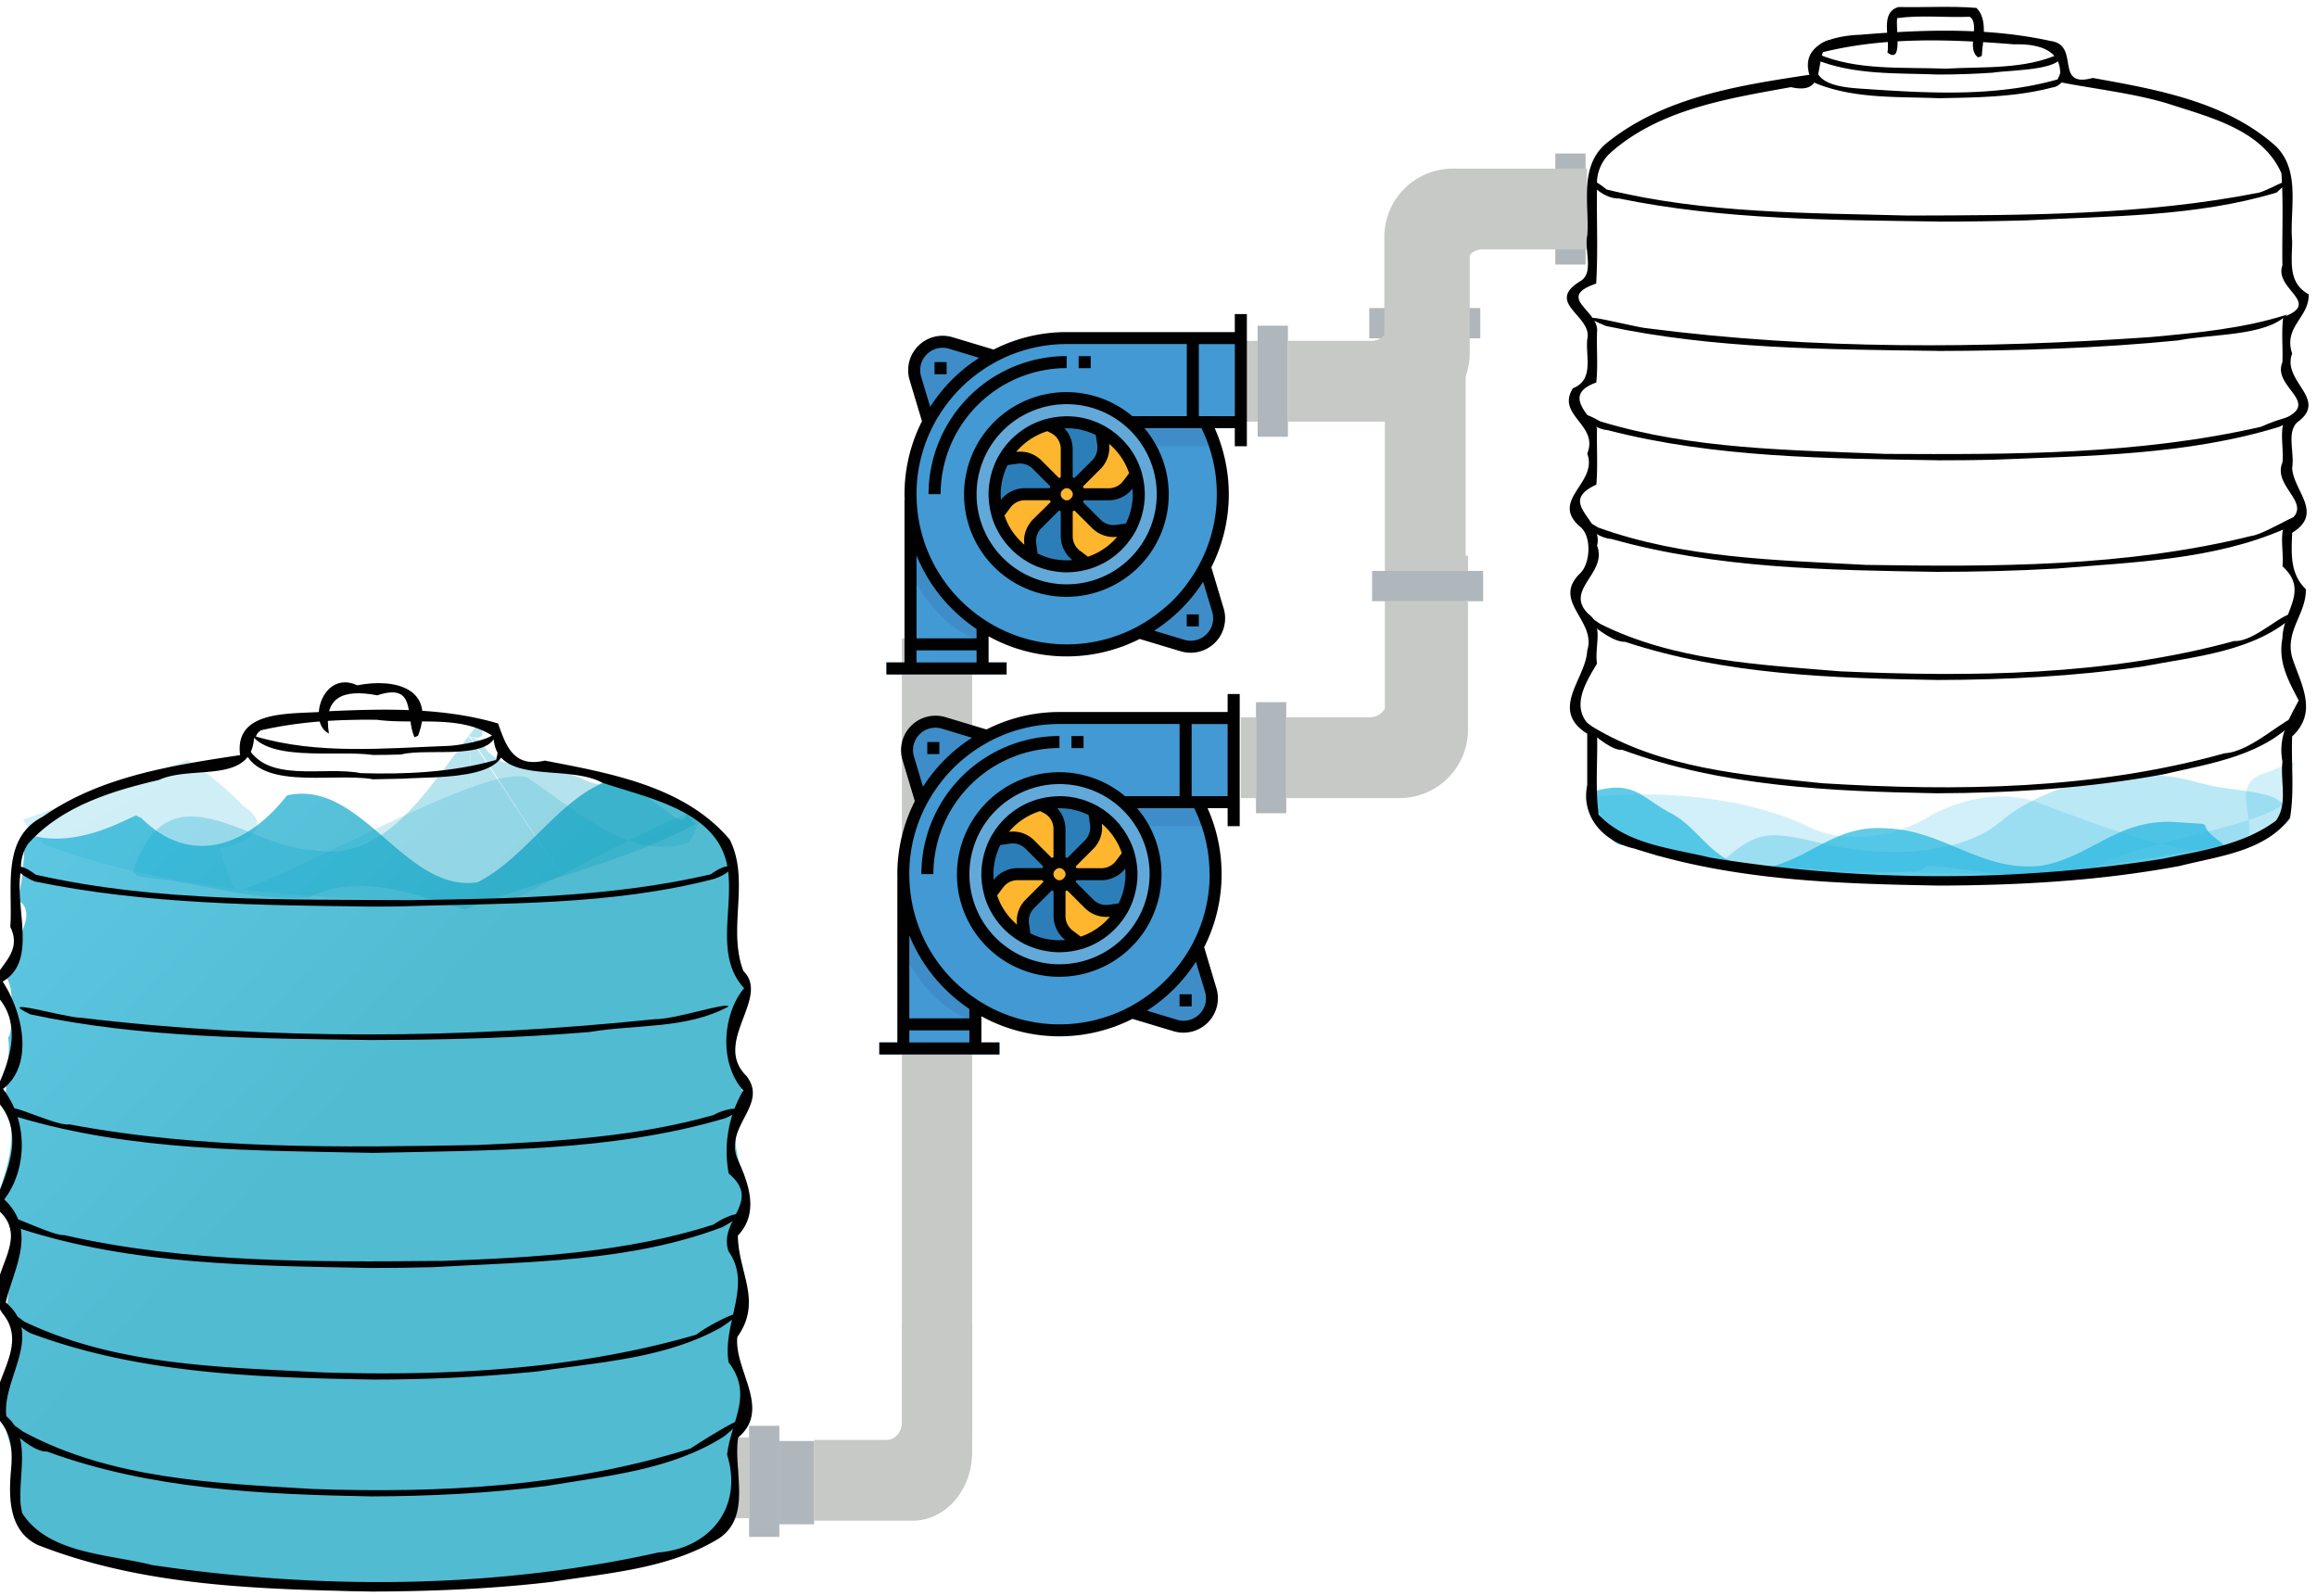 <svg xmlns="http://www.w3.org/2000/svg" xmlns:xlink="http://www.w3.org/1999/xlink" viewBox="0 0 1533.74 1056.21"><defs><style>.cls-1{fill:#afb7bc;}.cls-2{fill:#c7c9c7;}.cls-3{fill:#4399d3;}.cls-4{fill:#62a9da;}.cls-5{fill:#3f8dc8;}.cls-6{fill:#2c7eb9;}.cls-7{fill:#fdb62e;}.cls-8{fill:#010101;}.cls-12,.cls-9{opacity:0.2;}.cls-10,.cls-11,.cls-12,.cls-13,.cls-14,.cls-9{isolation:isolate;}.cls-9{fill:url(#linear-gradient);}.cls-10,.cls-13{opacity:0.7;}.cls-10{fill:url(#linear-gradient-2);}.cls-11,.cls-14{opacity:0.3;}.cls-11{fill:url(#linear-gradient-3);}.cls-12{fill:url(#linear-gradient-4);}.cls-13{fill:url(#linear-gradient-5);}.cls-14{fill:url(#linear-gradient-6);}</style><linearGradient id="linear-gradient" x1="37216.87" y1="-216694.23" x2="31225.78" y2="-211210.16" gradientTransform="matrix(0.09, 0, 0, -0.02, -2047.1, -2696.41)" gradientUnits="userSpaceOnUse"><stop offset="0" stop-color="#079fbf"/><stop offset="1" stop-color="#1eb5df"/></linearGradient><linearGradient id="linear-gradient-2" x1="36318.25" y1="-204767.34" x2="31471.12" y2="-202619" gradientTransform="matrix(0.08, 0, 0, -0.02, -2055.45, -2692.89)" xlink:href="#linear-gradient"/><linearGradient id="linear-gradient-3" x1="37814.83" y1="-201219.47" x2="33119.47" y2="-198750.58" gradientTransform="matrix(0.08, 0, 0, -0.02, -2058.07, -2691.71)" xlink:href="#linear-gradient"/><linearGradient id="linear-gradient-4" x1="2154.74" y1="-11808.27" x2="1227.61" y2="-10959.61" gradientTransform="matrix(0.62, -0.06, -0.01, -0.23, -934.97, -2008.31)" xlink:href="#linear-gradient"/><linearGradient id="linear-gradient-5" x1="1707.17" y1="-11497.48" x2="957.07" y2="-11165.03" gradientTransform="matrix(0.59, -0.05, -0.01, -0.25, -993.57, -1956.08)" xlink:href="#linear-gradient"/><linearGradient id="linear-gradient-6" x1="2245.84" y1="-10463.59" x2="1519.23" y2="-10081.53" gradientTransform="matrix(0.58, -0.05, -0.01, -0.25, -1012, -1938.62)" xlink:href="#linear-gradient"/></defs><title>12</title><g id="Layer_2" data-name="Layer 2"><rect class="cls-1" x="495.85" y="943.8" width="20.05" height="73.52"/><path class="cls-2" d="M586.92,953.13h-48v53.47h65.18c21.77,0,39.43-20.3,39.43-45.34v-85H597v65.25C597,947.94,592.5,953.13,586.92,953.13Z"/><rect class="cls-2" x="597.01" y="422.58" width="46.49" height="526.81"/><rect class="cls-2" x="485.82" y="951.46" width="10.03" height="53.47"/><rect class="cls-1" x="515.9" y="953.83" width="23" height="55.14"/></g><g id="Layer_1" data-name="Layer 1"><rect class="cls-1" x="1029.54" y="101.6" width="20.05" height="73.52"/><rect class="cls-1" x="906.37" y="203.9" width="73.52" height="20.05"/><path class="cls-2" d="M981.47,165.06h55.22V111.6h-75a45.34,45.34,0,0,0-45.34,45.34v85h53.47V176.67A11.61,11.61,0,0,1,981.47,165.06Z"/><rect class="cls-2" x="1035.68" y="111.6" width="14.87" height="53.47"/><rect class="cls-2" x="916.39" y="223.95" width="53.47" height="10.03"/><rect class="cls-2" x="916.72" y="207.9" width="53.47" height="273.79"/><rect class="cls-1" x="832.49" y="215.59" width="20.05" height="73.52"/><path class="cls-2" d="M907.77,225.62H852.54v53.46h75a45.34,45.34,0,0,0,45.34-45.34v-85H919.38V214A11.61,11.61,0,0,1,907.77,225.62Z"/><rect class="cls-2" x="822.47" y="225.62" width="10.03" height="53.47"/><rect class="cls-1" x="831.4" y="464.79" width="20.05" height="73.52"/><rect class="cls-1" x="908.25" y="377.91" width="73.52" height="20.05"/><path class="cls-2" d="M906.67,474.82H851.45v53.47h75A45.35,45.35,0,0,0,971.75,483V398H918.28v65.25A11.61,11.61,0,0,1,906.67,474.82Z"/><rect class="cls-2" x="821.37" y="474.82" width="10.03" height="53.47"/><rect class="cls-2" x="918.28" y="367.88" width="53.47" height="10.03"/></g><g id="Layer_3" data-name="Layer 3"><path class="cls-3" d="M821.37,223.8H706.08a103.37,103.37,0,1,0,91.69,55.66h23.6Z"/><circle class="cls-4" cx="706.08" cy="327.16" r="63.61"/><path class="cls-5" d="M658.06,235.63,629.39,227A18.82,18.82,0,0,0,606,250.47l8.6,28.68A103.77,103.77,0,0,1,658.06,235.63Z"/><path class="cls-5" d="M754.1,418.69l28.67,8.61a18.83,18.83,0,0,0,23.44-23.44l-8.6-28.68A103.75,103.75,0,0,1,754.1,418.69Z"/><circle class="cls-6" cx="706.08" cy="327.16" r="47.71"/><path class="cls-3" d="M650.42,438.48V414.23a103.29,103.29,0,0,1-47.61-83.09h-.1V438.48h-15.9v7.95h79.51v-7.95Z"/><path class="cls-5" d="M650.42,424.66V414.23a103.29,103.29,0,0,1-47.61-83.09h-.1v47.92c8.13,16.4,23.11,38,47.71,45.6Z"/><path class="cls-6" d="M785.59,223.8h7.95v55.66h-7.95Z"/><path class="cls-6" d="M602.71,422.58h47.71v7.95H602.71Z"/><path class="cls-6" d="M618.62,239.7h8v8h-8Z"/><path class="cls-6" d="M785.59,406.68h7.95v7.95h-7.95Z"/><path class="cls-4" d="M622.59,327.16h-8a91.54,91.54,0,0,1,91.44-91.43v8A83.58,83.58,0,0,0,622.59,327.16Z"/><path class="cls-4" d="M714,235.73h8v8h-8Z"/><path class="cls-6" d="M678.25,327.16h19.88a7.91,7.91,0,0,1,2.33-5.62L686.4,307.48A15.92,15.92,0,0,0,672.91,303l-8.66,1.23a47.51,47.51,0,0,0-4,36.28l5.23-7a15.9,15.9,0,0,1,12.72-6.36Z"/><path class="cls-6" d="M706.08,297.24v22a8,8,0,0,1,5.62,2.33l14.06-14.06A15.87,15.87,0,0,0,730.25,294L729,285.34a47.25,47.25,0,0,0-35.43-4.17l3.7,1.84a15.9,15.9,0,0,1,8.79,14.23Z"/><path class="cls-6" d="M706.08,355V335.11a7.9,7.9,0,0,1-5.62-2.32l-14.06,14a15.93,15.93,0,0,0-4.5,13.5l1.24,8.65a47.49,47.49,0,0,0,36.27,4l-7-5.24A15.9,15.9,0,0,1,706.08,355Z"/><path class="cls-6" d="M751.86,313.83l-5.23,7a15.88,15.88,0,0,1-12.72,6.36H714a8,8,0,0,1-2.33,5.63l14.06,14a15.89,15.89,0,0,0,13.49,4.5l8.66-1.24a47.53,47.53,0,0,0,4-36.27Z"/><path class="cls-7" d="M686.4,307.48l14.06,14.06a8,8,0,0,1,5.62-2.33v-22A15.9,15.9,0,0,0,697.29,283l-3.7-1.84a47.78,47.78,0,0,0-29.34,23.05l8.66-1.23a15.92,15.92,0,0,1,13.49,4.49Z"/><path class="cls-7" d="M725.76,307.48,711.7,321.54a8,8,0,0,1,2.33,5.62h19.88a15.88,15.88,0,0,0,12.72-6.36l5.23-7A47.79,47.79,0,0,0,729,285.34l1.23,8.65A15.88,15.88,0,0,1,725.76,307.48Z"/><path class="cls-7" d="M686.4,346.84l14.06-14a7.93,7.93,0,0,1-2.33-5.63H678.25a15.9,15.9,0,0,0-12.72,6.36l-5.23,7A47.78,47.78,0,0,0,683.14,369l-1.24-8.65a15.93,15.93,0,0,1,4.5-13.5Z"/><path class="cls-7" d="M725.76,346.84l-14.06-14a7.9,7.9,0,0,1-5.62,2.32V355a15.9,15.9,0,0,0,6.36,12.72l7,5.24a47.82,47.82,0,0,0,28.5-22.85l-8.66,1.24A15.89,15.89,0,0,1,725.76,346.84Z"/><circle class="cls-7" cx="706.08" cy="327.16" r="7.95"/><path class="cls-5" d="M748.06,279.46a63.83,63.83,0,0,1,13.05,15.9h43.3a102.45,102.45,0,0,0-6.64-15.9Z"/><path class="cls-8" d="M817.39,219.82H706.08a106.66,106.66,0,0,0-48.36,11.56l-27.18-8.16a22.81,22.81,0,0,0-28.41,28.41l8.17,27.19a106.58,106.58,0,0,0-11.56,48.34c0,1.2,0,2.36.09,3.53a3.58,3.58,0,0,0-.09.45V438.48H586.81v7.95h79.51v-7.95H654.4V421.21a107,107,0,0,0,100,1.74l27.18,8.16A22.81,22.81,0,0,0,810,402.7l-8.16-27.19a106.62,106.62,0,0,0,11.56-48.35,107.72,107.72,0,0,0-9.32-43.73h13.29v11.93h8V207.9h-8ZM609.75,249.33a14.84,14.84,0,0,1,18.49-18.49l19.9,6c-.61.4-1.19.8-1.78,1.2l-.56.37a106.84,106.84,0,0,0-28.49,28.5l-.38.56c-.4.59-.82,1.19-1.19,1.78Zm36.7,189.15H606.69v-8h39.76Zm0-15.9H606.69V367.65q1.48,3.62,3.21,7.11l.17.33c1.06,2.12,2.2,4.2,3.41,6.26l.39.7c1.2,2,2.47,4,3.8,5.91.33.48.68.94,1,1.42,1.06,1.5,2.17,3,3.32,4.4.39.48.75,1,1.14,1.45,1.33,1.62,2.72,3.18,4.14,4.73.6.66,1.22,1.29,1.84,1.93q1.67,1.71,3.39,3.34,1.11,1,2.25,2.07c1.33,1.18,2.68,2.33,4.07,3.45l2.09,1.64c1.7,1.3,3.41,2.56,5.17,3.76.12.08.22.17.34.24ZM802.4,405a14.84,14.84,0,0,1-18.48,18.49l-19.91-6c.61-.39,1.2-.79,1.79-1.19l.55-.38a106.84,106.84,0,0,0,28.5-28.49l.38-.56c.39-.6.82-1.19,1.19-1.78Zm3.07-77.84a98.78,98.78,0,0,1-11.72,46.76c-.94,1.77-1.94,3.5-3,5.2-.45.73-.93,1.44-1.39,2.16-.67,1-1.37,2.05-2.08,3.05-1,1.4-2,2.76-3,4.11-.57.72-1.14,1.45-1.73,2.16-.83,1-1.69,2-2.56,3l-1.2,1.28c-1.6,1.73-3.27,3.39-5,5L772.48,401c-1,.88-2,1.73-3,2.57-.71.59-1.44,1.15-2.17,1.72q-2,1.59-4.1,3.06c-1,.71-2,1.4-3,2.07-.72.47-1.44.94-2.17,1.39-1.7,1-3.42,2-5.19,3a99.09,99.09,0,0,1-101.31-4.65c-.85-.55-1.68-1.13-2.51-1.71s-1.4-1-2.09-1.48-1.62-1.26-2.42-1.89c-1.24-1-2.44-2-3.63-3-.62-.55-1.26-1.1-1.88-1.66s-1.44-1.36-2.14-2-1.17-1.14-1.74-1.73-1.34-1.38-2-2.08-1.19-1.34-1.8-2-1.15-1.29-1.7-2c-1.09-1.31-2.16-2.65-3.18-4l-.65-.91c-.87-1.19-1.74-2.43-2.56-3.68-.27-.39-.53-.82-.8-1.23-.79-1.21-1.54-2.44-2.26-3.69l-.6-1c-.85-1.51-1.67-3-2.44-4.57l-.11-.24A99,99,0,0,1,606.79,331c0-1.28-.1-2.55-.1-3.83a98.72,98.72,0,0,1,11.72-46.76c.94-1.77,1.94-3.49,3-5.19.45-.73.92-1.45,1.39-2.17.67-1,1.37-2,2.07-3.05q1.47-2.08,3.06-4.1c.57-.73,1.13-1.45,1.72-2.16.84-1,1.69-2,2.57-3l1.19-1.28q2.42-2.6,5-5l1.28-1.19c1-.88,2-1.74,3-2.57.71-.59,1.44-1.16,2.17-1.72,1.34-1.06,2.7-2.08,4.1-3.06,1-.71,2-1.4,3.05-2.08.72-.46,1.43-.93,2.17-1.38,1.69-1,3.42-2,5.19-3a98.81,98.81,0,0,1,46.76-11.72h79.51v47.71H749.81v.25a67.75,67.75,0,1,0,7.7,7.7h37.77a98.17,98.17,0,0,1,10.19,43.73Zm-39.76,0a59.63,59.63,0,1,1-59.63-59.63A59.64,59.64,0,0,1,765.71,327.16Zm51.68-51.68H793.54V227.77h23.85Z"/><path class="cls-8" d="M746.32,294.8c-.9-1.11-1.86-2.17-2.84-3.21-.19-.2-.37-.42-.57-.62-.83-.85-1.72-1.64-2.61-2.43-.4-.35-.76-.72-1.16-1.06-.7-.58-1.44-1.11-2.17-1.65s-1.25-1-1.91-1.43-1.19-.73-1.77-1.09c-.8-.49-1.55-1-2.35-1.45l-.18-.09c-.32-.18-.66-.32-1-.48-1.13-.59-2.28-1.17-3.46-1.67-.49-.21-1-.4-1.53-.58-1-.4-2.06-.8-3.11-1.14-.6-.19-1.22-.33-1.84-.5-1-.27-2-.56-3-.77-.68-.15-1.38-.24-2.07-.36-.95-.16-1.91-.33-2.87-.43-.79-.1-1.62-.13-2.43-.18s-1.69-.12-2.55-.13c-.28,0-.56,0-.84,0-.75,0-1.49.07-2.24.11s-1.19,0-1.79.09c-1.32.1-2.62.27-3.91.47l-.87.13c-1.5.27-3,.59-4.43,1l-.28.06-.14,0c-1.55.43-3.08.93-4.57,1.5l-.39.13q-2.24.87-4.38,1.94l-.36.18q-2.1,1.06-4.06,2.31l-.45.27c-1.24.8-2.44,1.66-3.61,2.56-.21.16-.44.31-.65.48-1,.83-2,1.71-3,2.62-.31.28-.63.55-.93.84-.82.79-1.59,1.64-2.36,2.5-.39.44-.79.86-1.19,1.32-.61.73-1.19,1.5-1.75,2.27-.46.61-.94,1.19-1.37,1.84s-.9,1.44-1.35,2.17-.86,1.31-1.23,2c0,0,0,.11-.08.15a51.53,51.53,0,0,0-2.47,5.27c-.21.5-.37,1-.56,1.5-.51,1.39-1,2.78-1.37,4.24-.15.57-.3,1.13-.44,1.7-.34,1.45-.61,2.92-.84,4.4-.08.53-.18,1.05-.24,1.59a52.72,52.72,0,0,0-.37,6c0,1.52.09,3,.23,4.55,0,.56.11,1.11.18,1.67.11.91.25,1.82.39,2.72.19,1.09.42,2.16.68,3.22.19.76.36,1.52.58,2.28l0,.12c.42,1.43.92,2.84,1.46,4.22.07.19.13.39.21.57.59,1.45,1.25,2.86,2,4.24l.15.31c.76,1.44,1.57,2.83,2.45,4.18a1.4,1.4,0,0,1,.1.16c.87,1.33,1.81,2.61,2.79,3.85a2.48,2.48,0,0,0,.19.26c.91,1.13,1.88,2.21,2.88,3.25.17.19.34.4.52.58.85.87,1.76,1.68,2.67,2.49.37.33.72.68,1.1,1,.72.6,1.49,1.15,2.25,1.71s1.19.94,1.83,1.37,1.23.76,1.84,1.14,1.5,1,2.29,1.41l.16.08a50.4,50.4,0,0,0,5.26,2.47c.5.2,1,.37,1.5.55,1.39.52,2.79,1,4.24,1.37.57.16,1.13.31,1.71.45,1.44.34,2.91.61,4.4.83.53.08,1,.18,1.59.24a52.78,52.78,0,0,0,6,.4c1.51,0,3-.1,4.54-.23l1.68-.18c.91-.12,1.81-.26,2.72-.4,1.09-.19,2.16-.42,3.22-.68.76-.18,1.51-.35,2.27-.57l.12,0c1.43-.42,2.83-.92,4.21-1.46l.58-.22c1.44-.58,2.83-1.23,4.2-1.94L730,373c1.41-.74,2.78-1.55,4.11-2.41l.23-.14c1.3-.85,2.55-1.77,3.77-2.73l.34-.26c1.1-.88,2.13-1.82,3.15-2.79.22-.21.46-.39.68-.62.83-.8,1.59-1.67,2.37-2.54.37-.39.76-.79,1.12-1.23.55-.67,1-1.38,1.59-2.07s1-1.32,1.51-2c.34-.51.64-1.05,1-1.59.53-.85,1.09-1.67,1.59-2.55,0,0,.05-.11.08-.16A53.58,53.58,0,0,0,754,346.6c.2-.5.36-1,.55-1.5a41.89,41.89,0,0,0,1.37-4.24c.16-.57.3-1.13.44-1.7q.51-2.18.84-4.41c.08-.53.18-1,.24-1.57a50.52,50.52,0,0,0,.36-6c0-1.51-.09-3-.23-4.54,0-.56-.11-1.12-.18-1.67-.11-.91-.26-1.82-.4-2.72-.19-1.09-.42-2.17-.68-3.23-.18-.76-.35-1.52-.57-2.27l0-.12c-.42-1.43-.92-2.83-1.46-4.21-.08-.19-.14-.4-.22-.59-.58-1.43-1.24-2.83-1.94-4.21l-.17-.34c-.74-1.42-1.56-2.78-2.43-4.14l-.12-.2q-1.29-2-2.76-3.81a2.16,2.16,0,0,1-.24-.31Zm-41.13-11.32c1.14,0,2.27,0,3.4.08.57,0,1.14,0,1.71.09a41.83,41.83,0,0,1,4.73.71c.42.09.83.22,1.25.32,1.19.29,2.38.61,3.54,1,.54.18,1.06.4,1.59.58,1,.39,2.05.81,3.05,1.28l.93.44.94,6.58A12,12,0,0,1,723,304.67L711.23,316.4c-.14-.07-.28-.12-.42-.18l-.19-.08-.56-.23V297.23a20.07,20.07,0,0,0-.33-3.46c-.06-.32-.13-.63-.2-.94a18.69,18.69,0,0,0-.76-2.55c-.09-.26-.17-.52-.27-.77a19.7,19.7,0,0,0-1.54-2.95c-.13-.2-.28-.38-.4-.57a19.07,19.07,0,0,0-1.68-2.12c-.11-.12-.18-.25-.29-.37l.6,0ZM703,324.82a3.77,3.77,0,0,1,.86-.83,3.45,3.45,0,0,1,3.8-.48,4.3,4.3,0,0,1,.72.48,4.46,4.46,0,0,1,.92.92,4.3,4.3,0,0,1,.48.72,3.45,3.45,0,0,1-.48,3.8,4,4,0,0,1-.92.92,4.35,4.35,0,0,1-.72.49,3.4,3.4,0,0,1-3.8-.49,3.77,3.77,0,0,1-.86-.83,4.3,4.3,0,0,1-.55-.79,4,4,0,0,1,0-3.08,4.67,4.67,0,0,1,.55-.84Zm-30-26.11a44.48,44.48,0,0,1,3.72-3.8,8,8,0,0,1,.62-.56,44.16,44.16,0,0,1,10-6.6l.18-.08a42.43,42.43,0,0,1,5.76-2.25l2.3,1.16a11.83,11.83,0,0,1,6.59,10.66v18.68l-.55.23-.19.08c-.14.06-.29.11-.43.18l-11.72-11.73a20,20,0,0,0-2.78-2.26l-.47-.33a21.19,21.19,0,0,0-3-1.59l-.54-.21a19.45,19.45,0,0,0-3.36-1l-.18,0a20.07,20.07,0,0,0-3.46-.33c-.09,0-.19,0-.29,0h-.19c-.51,0-1,.05-1.54.1a3.59,3.59,0,0,0-.73,0l.29-.31Zm-9.71,31.41c-.23.27-.48.52-.69.8-.11-1.26-.19-2.5-.19-3.76a42.37,42.37,0,0,1,.27-4.77c0-.39.13-.79.18-1.17.17-1.19.35-2.38.62-3.53.1-.48.24-.94.36-1.41.27-1,.57-2.08.91-3.11.18-.53.38-1.06.58-1.59.35-.92.74-1.83,1.15-2.72.15-.33.32-.66.48-1l6.57-.93a11.94,11.94,0,0,1,10.12,3.37L695.31,322c-.06.14-.11.28-.17.4l-.09.21c-.07.18-.16.36-.22.54H678.25a22,22,0,0,0-2.3.14c-.26,0-.52.1-.79.14-.49.08-1,.15-1.47.26-.29.07-.58.18-.88.26s-.87.24-1.29.4a9.1,9.1,0,0,0-.9.4c-.4.17-.8.32-1.2.51s-.59.34-.89.5-.73.4-1.08.62a8.94,8.94,0,0,0-.85.62c-.29.22-.67.46-1,.73s-.52.47-.79.71a11.52,11.52,0,0,0-.9.84c-.28.29-.45.51-.69.78Zm18.83,15.66c-.15.19-.27.4-.4.58-.31.43-.63.85-.9,1.3-.15.23-.26.49-.4.73-.23.4-.48.83-.68,1.27-.13.28-.23.56-.35.84s-.35.84-.5,1.27-.17.6-.25.9-.26.85-.35,1.29-.1.64-.16,1-.15.85-.19,1.29,0,.67,0,1-.05.84,0,1.26.05.7.07,1,0,.72.08,1.08l-.31-.29a43.47,43.47,0,0,1-3.58-3.47c-.22-.23-.43-.47-.64-.7a43.72,43.72,0,0,1-6.28-9.21c-.09-.17-.17-.34-.25-.51a42.89,42.89,0,0,1-2-4.85l-.12-.32,4-5.35a12,12,0,0,1,9.54-4.77h16.58c.06.19.15.37.22.55l.09.2c.06.14.11.28.17.4L683.59,344a20.8,20.8,0,0,0-1.53,1.73v0Zm27,25a43,43,0,0,1-4.4.08c-.56,0-1.12,0-1.67-.08-1.42-.1-2.84-.27-4.24-.51-.35-.06-.71-.09-1.06-.16a44.09,44.09,0,0,1-5.17-1.34c-.35-.12-.69-.26-1-.4-1.32-.47-2.63-1-3.92-1.61-.28-.12-.55-.26-.82-.4l-.93-6.59a12,12,0,0,1,3.37-10.11l11.72-11.73c.14.07.29.12.43.18l.19.08.55.23V355a19.59,19.59,0,0,0,.14,2.3c0,.27.1.53.14.8.08.48.14,1,.26,1.45.07.31.18.61.27.91s.23.86.39,1.28.26.6.4.9.32.8.51,1.2.34.59.51.89.39.73.62,1.08a8.67,8.67,0,0,0,.62.86c.22.29.46.66.72,1s.48.53.72.79.54.61.83.89.54.47.79.71.53.48.8.69c-.24,0-.49,0-.72,0Zm30.08-15.09a42.37,42.37,0,0,1-3.42,3.54c-.24.23-.49.44-.73.66a44.05,44.05,0,0,1-9.19,6.24l-.53.26a43.6,43.6,0,0,1-4.83,2l-.32.12-5.33-4a12,12,0,0,1-4.77-9.54V338.41a5.48,5.48,0,0,0,.56-.23l.19-.08c.14-.06.28-.1.42-.17L723,349.65a20.32,20.32,0,0,0,2.78,2.28l.44.3a19.24,19.24,0,0,0,3,1.59l.55.23a21,21,0,0,0,3.31,1l.35.05a19.48,19.48,0,0,0,3.49.35h.23a18.89,18.89,0,0,0,2.38-.15c-.1.13-.21.24-.31.36Zm9.75-31.4c.23-.27.48-.52.69-.8.11,1.23.19,2.47.19,3.73a42.11,42.11,0,0,1-.27,4.77c0,.4-.13.8-.19,1.19-.16,1.2-.35,2.35-.6,3.51-.11.49-.25,1-.37,1.44-.27,1-.56,2.06-.91,3.08-.18.54-.4,1.07-.59,1.59q-.52,1.36-1.14,2.7c-.15.34-.32.66-.48,1l-6.57.94a12,12,0,0,1-10.12-3.37l-11.72-11.73.17-.42.08-.19c.08-.19.16-.36.23-.55h16.59a22.18,22.18,0,0,0,2.3-.14c.27,0,.52-.1.79-.14.49-.08,1-.15,1.46-.26.31-.07.6-.18.9-.27a11.83,11.83,0,0,0,1.28-.4c.31-.11.6-.25.91-.39s.79-.33,1.19-.52.59-.33.89-.5.74-.39,1.09-.62a8.67,8.67,0,0,0,.86-.62c.28-.22.66-.46,1-.72s.53-.48.8-.72.61-.54.89-.83.45-.53.69-.8Zm-1.48-11.13-4,5.27a12,12,0,0,1-9.54,4.77H717.33c-.07-.19-.16-.37-.23-.56l-.08-.19c-.06-.14-.11-.28-.18-.42l11.73-11.72a22.64,22.64,0,0,0,1.53-1.72c.17-.23.32-.48.49-.71a12,12,0,0,0,.79-1.17c.17-.27.31-.57.47-.85s.43-.75.61-1.15.26-.62.38-.93a12.44,12.44,0,0,0,.47-1.2c.11-.31.18-.64.27-1s.24-.8.34-1.23.1-.66.15-1,.16-.83.2-1.25,0-.68,0-1,.05-.84.05-1.27-.05-.69-.07-1,0-.73-.08-1.09c.12.1.23.21.34.32a43.91,43.91,0,0,1,3.54,3.42l.66.73a44.14,44.14,0,0,1,6.29,9.21c.09.17.17.35.25.53a42.52,42.52,0,0,1,2,4.83,1.39,1.39,0,0,1,.12.32Z"/><path class="cls-8" d="M618.62,239.7h8v8h-8Z"/><path class="cls-8" d="M785.59,406.68h7.95v7.95h-7.95Z"/><path class="cls-8" d="M706.08,243.68v-8a91.54,91.54,0,0,0-91.44,91.43h8A83.58,83.58,0,0,1,706.08,243.68Z"/><path class="cls-8" d="M714,235.73h8v8h-8Z"/><path class="cls-3" d="M816.6,475.28H701.31A103.4,103.4,0,1,0,793,530.94h23.6Z"/><circle class="cls-4" cx="701.31" cy="578.64" r="63.61"/><path class="cls-5" d="M653.3,487.11l-28.68-8.6A18.83,18.83,0,0,0,601.18,502l8.6,28.68A103.68,103.68,0,0,1,653.3,487.11Z"/><path class="cls-5" d="M749.33,670.17,778,678.78a18.83,18.83,0,0,0,23.44-23.44l-8.61-28.68A103.75,103.75,0,0,1,749.33,670.17Z"/><circle class="cls-6" cx="701.31" cy="578.64" r="47.71"/><path class="cls-3" d="M645.65,690V665.71a103.28,103.28,0,0,1-47.6-83.09H598V690h-15.9v7.95h79.51V690Z"/><path class="cls-5" d="M645.65,676.14V665.71a103.28,103.28,0,0,1-47.6-83.09H598v47.92c8.12,16.4,23.1,38,47.7,45.6Z"/><path class="cls-6" d="M780.82,475.28h8v55.66h-8Z"/><path class="cls-6" d="M598,674.06h47.7v8H598Z"/><path class="cls-6" d="M613.85,491.18h7.95v7.95h-7.95Z"/><path class="cls-6" d="M780.82,658.15h8v8h-8Z"/><path class="cls-4" d="M617.83,578.64h-8a91.56,91.56,0,0,1,91.44-91.44v8A83.56,83.56,0,0,0,617.83,578.64Z"/><path class="cls-4" d="M709.26,487.2h8v8h-8Z"/><path class="cls-6" d="M673.48,578.64h19.88a8,8,0,0,1,2.33-5.62L681.63,559a15.88,15.88,0,0,0-13.49-4.49l-8.65,1.23a47.51,47.51,0,0,0-4,36.28l5.23-7a15.91,15.91,0,0,1,12.72-6.36Z"/><path class="cls-6" d="M701.31,548.71v22a8,8,0,0,1,5.62,2.33L721,559a15.89,15.89,0,0,0,4.5-13.49l-1.24-8.65a47.22,47.22,0,0,0-35.42-4.18l3.69,1.85a15.89,15.89,0,0,1,8.79,14.22Z"/><path class="cls-6" d="M701.31,606.47V586.59a7.86,7.86,0,0,1-5.62-2.33l-14.06,14.06a15.89,15.89,0,0,0-4.49,13.49l1.23,8.66a47.51,47.51,0,0,0,36.28,3.95l-7-5.23a15.9,15.9,0,0,1-6.36-12.72Z"/><path class="cls-6" d="M747.1,565.31l-5.24,7a15.87,15.87,0,0,1-12.72,6.36H709.26a7.86,7.86,0,0,1-2.33,5.62L721,598.32a15.9,15.9,0,0,0,13.5,4.5l8.65-1.24a47.49,47.49,0,0,0,4-36.27Z"/><path class="cls-7" d="M681.63,559,695.69,573a8,8,0,0,1,5.62-2.33v-22a15.89,15.89,0,0,0-8.79-14.22l-3.69-1.85a47.78,47.78,0,0,0-29.34,23.06l8.65-1.23A15.88,15.88,0,0,1,681.63,559Z"/><path class="cls-7" d="M721,559,706.93,573a7.86,7.86,0,0,1,2.33,5.62h19.88a15.87,15.87,0,0,0,12.72-6.36l5.24-7a47.77,47.77,0,0,0-22.85-28.49l1.24,8.65A15.89,15.89,0,0,1,721,559Z"/><path class="cls-7" d="M681.63,598.32l14.06-14.06a8,8,0,0,1-2.33-5.62H673.48A15.91,15.91,0,0,0,660.76,585l-5.23,7a47.82,47.82,0,0,0,22.84,28.49l-1.23-8.66a15.89,15.89,0,0,1,4.49-13.49Z"/><path class="cls-7" d="M721,598.32l-14.06-14.06a7.86,7.86,0,0,1-5.62,2.33v19.88a15.9,15.9,0,0,0,6.36,12.72l7,5.23a47.78,47.78,0,0,0,28.49-22.84l-8.65,1.24A15.9,15.9,0,0,1,721,598.32Z"/><circle class="cls-7" cx="701.31" cy="578.64" r="7.95"/><path class="cls-5" d="M743.29,530.94a63.65,63.65,0,0,1,13.05,15.9h43.3a101.49,101.49,0,0,0-6.64-15.9Z"/><path class="cls-8" d="M812.63,471.3H701.31A106.62,106.62,0,0,0,653,482.86l-27.18-8.16a22.81,22.81,0,0,0-28.41,28.41l8.16,27.19A106.58,106.58,0,0,0,594,578.64c0,1.19,0,2.36.09,3.53a3.58,3.58,0,0,0-.09.45V690H582.05v7.95h79.51V690H649.63V672.68a107,107,0,0,0,100,1.75l27.18,8.16a22.81,22.81,0,0,0,28.41-28.41L797.1,627a107.16,107.16,0,0,0,2.24-92.08h13.29v11.93h8V459.38h-8ZM605,500.81a14.84,14.84,0,0,1,18.49-18.49l19.9,6-1.78,1.19-.56.38a107,107,0,0,0-28.5,28.5l-.38.56c-.39.59-.81,1.19-1.19,1.78ZM641.68,690H601.92v-8h39.76Zm0-15.9H601.92V619.13q1.49,3.61,3.22,7.1l.17.33q1.59,3.18,3.4,6.27c.14.23.27.47.4.7q1.8,3,3.79,5.91c.33.47.68.94,1,1.42q1.59,2.24,3.31,4.4c.4.48.75,1,1.14,1.45,1.33,1.62,2.72,3.18,4.15,4.73.6.65,1.22,1.29,1.84,1.93q1.65,1.71,3.39,3.34c.74.7,1.48,1.39,2.24,2.07q2,1.77,4.07,3.44,1,.84,2.1,1.65c1.69,1.3,3.41,2.56,5.17,3.76l.33.24Zm156-17.58A14.85,14.85,0,0,1,779.15,675l-19.9-6c.61-.39,1.19-.79,1.78-1.19l.56-.38a106.66,106.66,0,0,0,28.49-28.49l.38-.56c.4-.6.82-1.19,1.19-1.78Zm3.06-77.84A98.69,98.69,0,0,1,789,625.4c-.94,1.77-1.94,3.5-3,5.2-.45.73-.92,1.44-1.39,2.16-.67,1-1.36,2-2.07,3q-1.47,2.09-3.06,4.1c-.57.73-1.13,1.46-1.72,2.17-.84,1-1.69,2-2.57,3L774,646.33c-1.61,1.73-3.27,3.39-5,5l-1.28,1.19c-1,.87-2,1.73-3,2.57-.71.59-1.44,1.15-2.17,1.72q-2,1.59-4.1,3.06c-1,.7-2,1.4-3.05,2.07-.72.47-1.43.94-2.16,1.39-1.7,1-3.43,2-5.2,3a99.09,99.09,0,0,1-101.31-4.65c-.85-.56-1.68-1.13-2.5-1.71s-1.41-1-2.09-1.49-1.63-1.25-2.43-1.88c-1.23-1-2.44-2-3.62-3-.63-.55-1.27-1.1-1.89-1.66s-1.43-1.36-2.14-2-1.17-1.14-1.74-1.72-1.33-1.38-2-2.08-1.2-1.34-1.81-2-1.14-1.3-1.69-2c-1.1-1.32-2.16-2.65-3.18-4-.23-.3-.43-.61-.65-.91-.88-1.19-1.74-2.43-2.57-3.68-.27-.39-.52-.82-.8-1.23-.79-1.22-1.53-2.44-2.26-3.69l-.59-1c-.85-1.5-1.67-3-2.44-4.56l-.12-.25A99.13,99.13,0,0,1,602,582.47c0-1.28-.1-2.55-.1-3.83a98.84,98.84,0,0,1,11.72-46.76c1-1.77,1.94-3.49,3-5.19.44-.73.92-1.45,1.38-2.17.67-1,1.37-2,2.08-3q1.47-2.09,3.06-4.1c.56-.73,1.13-1.45,1.72-2.17.83-1,1.69-2,2.56-3l1.2-1.29c1.6-1.72,3.27-3.39,5-5l1.29-1.2c1-.87,2-1.73,3-2.56.72-.59,1.44-1.16,2.17-1.73,1.34-1.06,2.71-2.07,4.1-3.05,1-.71,2-1.41,3.05-2.08.72-.46,1.44-.94,2.17-1.39,1.7-1,3.42-2,5.19-3a98.84,98.84,0,0,1,46.76-11.72h79.51V527H745v.25a67.71,67.71,0,1,0,7.71,7.7h37.77a98.26,98.26,0,0,1,10.18,43.73Zm-39.75,0A59.64,59.64,0,1,1,701.31,519,59.64,59.64,0,0,1,761,578.64ZM812.63,527H788.78V479.25h23.85Z"/><path class="cls-8" d="M741.55,546.28c-.9-1.11-1.85-2.17-2.84-3.21-.19-.2-.36-.42-.56-.62-.84-.85-1.72-1.64-2.62-2.43-.4-.35-.75-.72-1.16-1.06-.7-.58-1.44-1.11-2.17-1.66s-1.25-1-1.9-1.42-1.19-.73-1.78-1.1c-.79-.49-1.54-1-2.35-1.44a1.51,1.51,0,0,0-.18-.09c-.32-.18-.66-.32-1-.49-1.14-.58-2.28-1.16-3.46-1.66-.5-.22-1-.4-1.53-.58-1-.4-2.06-.8-3.12-1.14-.6-.19-1.22-.33-1.83-.5-1-.27-2-.56-3-.77-.69-.15-1.38-.24-2.08-.36-1-.16-1.9-.33-2.86-.44-.8-.09-1.62-.12-2.43-.18s-1.7-.11-2.56-.12c-.28,0-.55,0-.83,0-.76,0-1.5.08-2.25.12-.59,0-1.19,0-1.79.09-1.32.1-2.61.27-3.9.47l-.88.13c-1.5.27-3,.59-4.43,1a2.8,2.8,0,0,0-.28.06l-.14,0q-2.32.64-4.56,1.5l-.4.13q-2.24.87-4.37,1.94c-.13.06-.25.11-.37.18-1.39.7-2.74,1.48-4.06,2.31l-.45.27c-1.24.8-2.44,1.66-3.6,2.55-.22.17-.44.32-.65.49-1.05.83-2,1.71-3,2.61-.31.29-.63.56-.93.85-.81.79-1.59,1.64-2.35,2.49l-1.2,1.32c-.61.74-1.19,1.51-1.74,2.27s-1,1.2-1.38,1.85-.9,1.44-1.34,2.17-.86,1.31-1.24,2l-.08.15a53.75,53.75,0,0,0-2.47,5.27c-.2.5-.36,1-.55,1.5-.51,1.39-1,2.78-1.37,4.24-.16.57-.31,1.13-.44,1.7-.35,1.45-.62,2.92-.84,4.4-.08.53-.18,1.05-.24,1.59a52.74,52.74,0,0,0-.38,6c0,1.52.09,3,.23,4.55,0,.56.12,1.11.18,1.67.12.91.26,1.82.4,2.72.19,1.09.42,2.16.68,3.22.18.76.36,1.52.57,2.28l0,.12c.43,1.43.93,2.84,1.47,4.21.07.2.13.4.2.58.59,1.44,1.25,2.86,2,4.24.06.1.1.21.15.31q1.14,2.16,2.46,4.18a1.4,1.4,0,0,0,.1.16q1.3,2,2.78,3.85l.19.26c.91,1.13,1.88,2.2,2.88,3.25.18.19.34.4.52.58.85.87,1.76,1.68,2.67,2.48.37.33.72.69,1.11,1,.72.6,1.49,1.15,2.24,1.71s1.2.94,1.83,1.37,1.23.76,1.84,1.14c.77.47,1.51,1,2.3,1.41l.15.08a53.75,53.75,0,0,0,5.27,2.47c.5.2,1,.36,1.5.55,1.38.51,2.78,1,4.24,1.37.56.16,1.13.3,1.7.44,1.45.35,2.91.62,4.4.84.53.08,1,.18,1.59.24a50.73,50.73,0,0,0,6,.39c1.52,0,3-.09,4.55-.23.56,0,1.11-.11,1.67-.17.91-.12,1.82-.26,2.72-.4,1.09-.19,2.16-.42,3.22-.68.76-.19,1.52-.36,2.27-.57l.12,0c1.43-.43,2.83-.92,4.21-1.46.19-.08.4-.14.58-.22q2.16-.87,4.21-1.94l.35-.17q2.13-1.11,4.12-2.42a2,2,0,0,0,.23-.14c1.3-.85,2.54-1.76,3.76-2.72l.35-.27c1.09-.87,2.13-1.81,3.14-2.78.23-.21.47-.4.69-.62.82-.8,1.59-1.68,2.36-2.54.37-.4.77-.79,1.13-1.23.55-.67,1-1.38,1.59-2.07s1-1.32,1.5-2c.35-.51.65-1,1-1.59.52-.85,1.09-1.67,1.59-2.55a1.11,1.11,0,0,1,.07-.16,51.37,51.37,0,0,0,2.47-5.26c.2-.5.37-1,.55-1.5a41.89,41.89,0,0,0,1.37-4.24c.16-.57.31-1.13.45-1.7.34-1.45.61-2.92.84-4.41.07-.53.17-1,.23-1.57a52.72,52.72,0,0,0,.37-6c0-1.51-.1-3-.24-4.54,0-.56-.11-1.12-.17-1.68-.12-.91-.26-1.81-.4-2.71-.19-1.09-.42-2.17-.68-3.23-.18-.76-.36-1.52-.58-2.27l0-.12c-.42-1.43-.92-2.83-1.46-4.21-.07-.19-.13-.4-.21-.59q-.88-2.16-2-4.21c-.06-.11-.1-.23-.16-.34-.75-1.43-1.56-2.79-2.43-4.15a2,2,0,0,1-.12-.19c-.87-1.32-1.79-2.58-2.76-3.81-.1-.11-.17-.21-.25-.31ZM700.42,535c1.14,0,2.27,0,3.4.09.57,0,1.15,0,1.71.09a40.15,40.15,0,0,1,4.74.71c.42.09.82.22,1.24.32,1.19.29,2.39.61,3.55,1,.53.18,1.05.39,1.59.58,1,.38,2,.81,3.05,1.27l.92.45.94,6.57a12,12,0,0,1-3.37,10.12l-11.72,11.73c-.14-.07-.29-.12-.43-.18l-.19-.08-.55-.23V548.71a20.08,20.08,0,0,0-.34-3.46c-.05-.32-.12-.63-.2-.94a18.65,18.65,0,0,0-.75-2.55c-.1-.26-.17-.52-.28-.77a20.1,20.1,0,0,0-1.53-3c-.13-.2-.28-.38-.4-.57a18.27,18.27,0,0,0-1.69-2.12c-.1-.12-.18-.26-.29-.37l.6,0ZM698.2,576.3a3.72,3.72,0,0,1,.85-.83,4.35,4.35,0,0,1,.72-.49,3.4,3.4,0,0,1,3.8.49,3.66,3.66,0,0,1,.92.92,3.4,3.4,0,0,1,0,4.52,3.66,3.66,0,0,1-.92.92,3.4,3.4,0,0,1-3.8.49,4.35,4.35,0,0,1-.72-.49,3.72,3.72,0,0,1-.85-.83,3.67,3.67,0,0,1-.55-.8,3.9,3.9,0,0,1,0-3.07,3.8,3.8,0,0,1,.55-.84Zm-30-26.11a44.36,44.36,0,0,1,3.71-3.8,8,8,0,0,1,.62-.56,44.38,44.38,0,0,1,10-6.6l.19-.09a43.6,43.6,0,0,1,5.75-2.24l2.31,1.16a11.87,11.87,0,0,1,6.59,10.65V567.4l-.56.23-.19.08-.42.17-11.73-11.72a19,19,0,0,0-2.78-2.27l-.46-.32a20.22,20.22,0,0,0-3-1.59l-.54-.21a19.72,19.72,0,0,0-3.36-1l-.19,0a21,21,0,0,0-3.45-.34c-.1,0-.19,0-.29,0h-.2c-.51,0-1,0-1.54.1a3.49,3.49,0,0,0-.72,0c.1-.12.19-.21.29-.31Zm-9.71,31.41c-.23.27-.48.52-.7.8-.11-1.26-.19-2.5-.19-3.76a44.88,44.88,0,0,1,.28-4.77c0-.4.12-.79.17-1.17.17-1.19.36-2.38.62-3.53.1-.48.24-.94.36-1.41.27-1,.57-2.09.92-3.11.18-.53.37-1.06.58-1.59.35-.92.73-1.83,1.15-2.72.15-.33.31-.66.47-1l6.58-.94a12,12,0,0,1,10.11,3.38l11.73,11.72c-.07.13-.11.28-.17.4l-.09.2c-.08.19-.16.37-.23.55H673.48a19.55,19.55,0,0,0-2.29.14c-.27,0-.53.1-.8.14-.49.08-1,.14-1.46.26-.3.07-.59.17-.89.26s-.87.24-1.29.4a8,8,0,0,0-.9.4c-.4.16-.79.31-1.19.51s-.59.33-.89.5-.73.4-1.08.62-.57.4-.86.62-.67.46-1,.72-.53.48-.8.72a11.33,11.33,0,0,0-.89.84c-.29.29-.46.51-.69.78Zm18.82,15.66c-.14.19-.26.4-.4.58-.31.43-.62.85-.9,1.3-.14.23-.26.49-.4.73-.23.4-.48.83-.68,1.27-.13.27-.23.56-.34.84s-.36.84-.51,1.27-.16.6-.25.9-.25.85-.35,1.29-.1.64-.15,1-.15.85-.2,1.28,0,.68,0,1-.06.85-.05,1.27.05.7.07,1,0,.72.08,1.07l-.31-.28a45.11,45.11,0,0,1-3.58-3.47l-.64-.7a44.75,44.75,0,0,1-6.28-9.21c-.09-.17-.17-.35-.25-.52a43.76,43.76,0,0,1-2-4.84c0-.11-.09-.21-.12-.32l4-5.35a12,12,0,0,1,9.54-4.77h16.58c.07.18.15.36.23.55l.09.2a3.7,3.7,0,0,0,.17.4l-11.73,11.72a21.15,21.15,0,0,0-1.53,1.74v0Zm27,25a43.12,43.12,0,0,1-4.4.08c-.56,0-1.12,0-1.67-.08-1.43-.1-2.84-.27-4.25-.51-.35-.06-.71-.09-1-.16a43.59,43.59,0,0,1-5.17-1.34c-.36-.12-.69-.26-1-.4-1.33-.47-2.64-1-3.92-1.61l-.83-.4-.93-6.59a12,12,0,0,1,3.37-10.12l11.73-11.72.42.18.19.07c.18.08.37.17.56.24v16.58a19.58,19.58,0,0,0,.13,2.3c0,.27.1.53.14.79.08.49.15,1,.26,1.46.08.31.18.6.27.91a12.57,12.57,0,0,0,.4,1.28c.11.3.26.6.4.9s.32.8.51,1.19.33.6.5.9.4.73.62,1.08.4.57.62.86.46.66.72,1,.48.53.72.79.54.61.83.89.54.47.8.71.52.47.79.69c-.24,0-.48,0-.72,0Zm30.08-15.09A45.82,45.82,0,0,1,731,610.7l-.73.66a44,44,0,0,1-9.18,6.24l-.53.26a41.86,41.86,0,0,1-4.84,2,3,3,0,0,1-.32.12l-5.32-4a12,12,0,0,1-4.77-9.54V589.89a5.31,5.31,0,0,0,.55-.23l.2-.08c.13-.06.28-.1.42-.17l11.72,11.72a20.94,20.94,0,0,0,2.78,2.28l.44.3a19.34,19.34,0,0,0,3,1.59l.54.23a21.49,21.49,0,0,0,3.32,1l.35.05a19.37,19.37,0,0,0,3.48.35h.23a19.05,19.05,0,0,0,2.39-.15c-.1.13-.21.24-.32.36Zm9.74-31.4c.23-.27.48-.52.7-.8.1,1.23.19,2.47.19,3.73a44.72,44.72,0,0,1-.28,4.77c0,.4-.13.8-.18,1.19-.16,1.2-.35,2.35-.61,3.51-.11.48-.25,1-.37,1.43-.27,1-.56,2.07-.91,3.09-.18.54-.39,1.07-.58,1.59-.35.91-.74,1.81-1.14,2.7l-.48,1-6.58.94a12,12,0,0,1-10.12-3.37L712.07,583.8c.07-.14.12-.28.18-.42l.08-.19c.07-.19.16-.37.23-.56h16.58a19.58,19.58,0,0,0,2.3-.13c.27,0,.53-.1.79-.14.49-.08,1-.15,1.46-.26.31-.07.6-.18.91-.27a11.83,11.83,0,0,0,1.28-.4c.3-.11.6-.26.9-.39s.8-.33,1.2-.52.59-.33.89-.5.73-.4,1.08-.62.57-.4.86-.62.66-.46,1-.72.53-.48.79-.72.61-.54.89-.83.46-.53.69-.8Zm-1.48-11.14-4,5.28a12,12,0,0,1-9.54,4.77H712.56c-.06-.19-.15-.37-.23-.56l-.08-.19c-.06-.14-.1-.28-.17-.42l11.72-11.73a20.73,20.73,0,0,0,1.53-1.71c.18-.23.33-.48.49-.71.28-.4.57-.76.8-1.17s.31-.57.46-.85.44-.76.62-1.15.25-.62.38-.93.33-.78.47-1.2.17-.64.27-1,.24-.8.33-1.23.11-.66.16-1,.15-.83.19-1.25,0-.68,0-1,.05-.83,0-1.26-.05-.69-.07-1,0-.73-.08-1.09l.35.32a42.19,42.19,0,0,1,3.53,3.42c.23.24.45.48.66.73a44.14,44.14,0,0,1,6.29,9.21c.09.17.17.35.26.53a44.42,44.42,0,0,1,2,4.83,2.08,2.08,0,0,1,.12.32Z"/><path class="cls-8" d="M613.85,491.18h7.95v7.95h-7.95Z"/><path class="cls-8" d="M780.82,658.15h8v8h-8Z"/><path class="cls-8" d="M701.31,495.16v-8a91.56,91.56,0,0,0-91.44,91.44h8A83.56,83.56,0,0,1,701.31,495.16Z"/><path class="cls-8" d="M709.26,487.2h8v8h-8Z"/></g><g id="Layer_7" data-name="Layer 7"><g id="_1.00-Homepage" data-name="1.00-Homepage"><g id="_1.00-Homepage-_-0-Idle" data-name="1.00-Homepage-–-0-Idle"><g id="Hero"><g id="waves-overlay"><path id="Path-2" class="cls-9" d="M1048.69,528c51.1-5.71,107.39-.45,149,19.42,24.47,12.21,58,6.15,78.26-6.41,18.87-11.07,48.12-19,72.76-9.84,26.14,9.42,89.7,36,123.81,31.91,37.13-4.46-5.3-43.45,28-51.75,32.39-12.55,10.34-7.19,15.14,14.17,1.3,21.1-125.16,33.59-133.69,53.93-171.11-2.68-194.79-1.7-300-17.68Z"/><path id="Path" class="cls-10" d="M1056.18,523.46c25.26-6.7,30.09,3.91,48.22,14,23,10.93,28.55,37.15,62.78,37.25,30.61-5.05,46.79-29.48,82.42-26.37,37.88,1.7,61.15,28.39,100.49,24.87,33.47-5.17,50.79-31,88.66-29.14,35.4,2.63,9.38-1.78,31.85,13.83,13.8,11.75-94.42,26.2-111.21,24.9-144.05.5-198.39-5.28-263.58-16.55-10.45-23-22.34,9.43-34.06-20l-6-13.51Z"/><path id="path138" class="cls-11" d="M1140,570.3c25.11-22.23,31.46-20.22,72.56-10.52,37.78,7.81,86,5.64,111.17-15.48,28.31-24.26,83.34-40,130.24-26.62,29.37,8.71,57.24,2.33,62,23.58.4,17.75-149,33.82-173.53,39.8-133.08-17.46-5.08-.74-132.1-3.69C1212.86,574.61,1137.39,573.06,1140,570.3Z"/></g></g></g></g><g id="g54"><g id="a497"><g id="g52"><g id="g4"><path id="path2" class="cls-8" d="M1283.21,65c-27.31-1.09-56.16.54-81.8-10.1-7.37-12.16-1.39-31,16.55-28.57,46.39-6.33,94.46-7.4,140.41,2.4,13,1.75,13.44,27.48,0,29.22C1334,64.33,1308.3,64.55,1283.21,65Zm0-39.45c-26.66,1.33-55.69-1.13-80.35,10-6.8,21.21,16.9,22.35,32.48,23.37,42,2.85,85.7,5.24,126.6-6.33,9.53-16.88-9-25.61-24.9-24.14A444,444,0,0,0,1283.21,25.54Z"/></g><g id="g8"><path id="path6" class="cls-8" d="M1283.21,146.65c-70.63-1.08-142.12-1-211.58-15.28-15.6.27-28.3-22.26-8.1-5.94,65,16,132.85,15.46,199.46,17.25,77.66-.22,156.15-.1,232.6-15.22,10-3.08,29.2-15.81,11.38,0-53.51,16.15-110.39,15.44-165.78,18.41q-29,.83-58,.83Z"/></g><g id="g14"><g id="g12"><path id="path10" class="cls-8" d="M1282.45,232.27c-73.23-1.06-147.39-1.13-219.31-16.47-31-12.71,17.82.71,27.21,1.49,110.29,14.3,222.21,13.5,333,5.85,30.48-2.81,61.51-5.55,90.68-14.95-14.22,14.52-49.56,12.67-72.15,17.13-53,5.27-106.24,6.85-159.43,7Z"/></g></g><g id="g20"><g id="g18"><path id="path16" class="cls-8" d="M1283.34,304.67c-73.23-1.21-147.77-1.48-219.11-19.93-12.73-.84-26.94-18.46-5.07-5.87,61,18.61,125.87,19,189.14,21.58,83,.39,167.26.69,248.54-18,10.8-5.21,35.93-12.28,12.17,0-61.46,18.92-126.78,19.26-190.52,21.89q-17.58.36-35.15.35Z"/></g></g><g id="g26"><g id="g24"><path id="path22" class="cls-8" d="M1281.72,378.53c-72-1.16-145.47-2.16-215.27-21.83-12.4-.34-32.7-22.5-8.54-7.53,56.58,20.46,117.95,21.52,177.43,24.76,85.08,1.3,171.74,1.45,254.82-19.16,10.59-1.11,45.46-25.1,21.52-4.37-47,20.37-99.67,21.66-150.08,25.94C1335,377.85,1308.36,378.53,1281.72,378.53Z"/></g></g><g id="g32"><g id="g30"><path id="path28" class="cls-8" d="M1282.47,450.1c-69.34-1.17-140.34-3.37-206.75-25.26-13.61.72-44.14-31.82-16.61-11.94,49,24.58,105.41,27,159.1,31.48,87.09,3.81,176.12,3,260.75-20.07,14.3.71,33.79-21.33,40.91-17.86-27,25.08-66.72,28-101.39,34.72C1373.46,447.67,1327.92,450,1282.47,450.1Z"/></g></g><g id="g38"><g id="g36"><path id="path34" class="cls-8" d="M1282,525.1c-70-1.29-141.91-4.39-208.22-28.8-11,1.71-43.84-33.39-19.49-15.18,45.5,27.56,100.49,32,152.28,37.35,88.75,5.46,179.72,4.24,265.91-19.83,18.41-1.07,40-24.18,49.63-24.94-21.81,26.51-58.85,31.56-90.46,38.94-49.31,9.05-99.58,12.29-149.65,12.46Z"/></g></g><g id="g42"><path id="path40" class="cls-8" d="M1283.21,49.34c-27.31-1.09-56.17.54-81.8-10.1-.69-19.58,40.12-13.47,56.35-17,34.8-.72,70.73-2.15,104.39,7.87,14.24,17.09-30.83,15.91-43,18q-17.94,1.23-36,1.23Zm0-23.8c-26.66,1.33-55.69-1.13-80.35,10,26.26,11.4,56.88,8.77,85.13,9.91,25.09-1.46,52.47.75,75.57-10-24.26-11-54.07-8.64-80.35-9.93Z"/></g><g id="g46"><path id="path44" class="cls-8" d="M1284,586.2c-67.73-1.16-137-3.32-202-24.47-20.4-4.34-35.66-21.09-31.33-42.06v-34c-25.46-15.9-.71-36.53,0-55.12,6.35-19.69-23.69-32.41-4.89-50.84,7.23-6.69,8.06-25.58-.34-31.47-19.38-17.58,12.5-28.49,5.23-48,7.9-19.19-20.82-25.26-9.48-43.22,14.1-5.67,8.38-20.39,9.48-32.37,3.95-15.56-28.5-23.83-4.67-38.48,9.43-5.31,2.59-20.59,4.67-30.4,1.37-20.86-5.7-46.12,13.1-61.27,37.62-30.31,87.51-38,133.94-45-6-21,17.23-25.87,33.75-26.5,41.81-3.46,84.72-4.93,125.92,4.13,20.1,2.61,1.93,31.61,27.91,24.47,42.38,7.62,88.48,15.63,121.5,45.44,16.48,16.84,8.68,41.68,10.51,62.78-.12,13.77-2.79,27.42,10.94,35,.48,15.31-16.92,21.43-10.94,39.21-7.09,18.65,24.69,30.17,3.26,45.6-7,6.76-1.56,20.38-3.26,30.05.72,15.22,21.24,29.95,0,43-.49,13.83-1.57,27,9.07,37.37.31,16.3-13.85,27.43-9.07,45.11,5.56,17.31,17.52,36.06,0,52.26-.73,17.93,1.57,36.2-1.38,53.88-16.55,22.39-47.62,25.44-72.87,31.87C1390.67,583,1337.18,586,1284,586.2Zm-226.85-463c-.38,21.47.76,43.17-.56,64.51-27.54,9.48,2.62,17.88.56,32.35-.35,11,.7,22.24-.5,33.14-22,7.85-5.4,20.49.5,30.33-.29,12.4.59,24.95-.44,37.25-26.75,12.32,5.22,23.49.44,40.33,7.3,18.38-22.25,29.19-5.63,45.36,10.33,7.39,3.8,21.9,5.63,32.78-8.39,14-19.67,32,0,44.85.65,18.33-1.34,37,1.08,55.11,18.65,19.89,48.64,22.29,73.9,28.49a949.58,949.58,0,0,0,299.66.74c25.6-5.4,53.33-9.21,74.8-25.24,8-11,2.74-26.14,4.27-39.09-3-15.87,3.83-27.49,10.78-40.43-6.84-13.27-13.81-25.15-10.78-41.27.3-18,17.92-31.41,0-47.56,1-9.25-2-19.87,1.53-28.28,22.29-12.27-8.72-23.49-1.53-40.46,1-9.58-2.18-20.75,1.76-29.29,23.56-10.8-8.69-20.79-1.77-37.06.39-9.93-.77-20.09.54-29.89,26-9.6-6.24-18.34-.54-34.24-.36-20.33.78-40.81-.68-61-12.82-29.12-48.21-37.17-75.76-46.25-23.28-6.88-47.77-9.44-71.31-14.09,4-19.88-11.36-25.51-29.85-24.93-42-3.44-85.32-5-126.51,5.15-4.17,10.72,0,28.11-21.23,23.17-41.84,7.57-87.81,14.7-120.35,44.28a27.52,27.52,0,0,0-8,21.28Z"/></g><g id="g50"><path id="path48" class="cls-8" d="M1309.55,38c-8.43-5.15,1.64-22.2-5.7-26.9-15.86.64-32.77-1.25-48,.91-1.2,7.13,4,30.8-6.46,22.76,1.91-9.91-5.31-26.51,7.37-30.13,17.15.39,34.46-.78,51.51.58,7.84,7.57,4.16,21.78,3.56,31.83Z"/></g></g></g></g></g><g id="Layer_5" data-name="Layer 5"><g id="Hero-2" data-name="Hero"><g id="waves-overlay-2" data-name="waves-overlay"><path id="Path-2-2" data-name="Path-2" class="cls-12" d="M157.7,588.91c-8.14.61-12.81-46.44-21-39.46-27.7,25.53,61.64,8.08,24.31-16a198.9,198.9,0,0,0-37-30.36c-2.13.9-4.32,1.77-6.62,2.59l-2.78,1q-2.65.88-5.29,1.82l-7.68,2.73c-3.28,1.19-6.54,2.41-9.8,3.62q-6.06,2.25-12.14,4.43c-4,1.44-8,2.91-12.06,4.37l-12,4.38-12.09,4.42Q37.31,534.7,31,537q-6.64,2.37-13.29,4.7c-.79.27-1.59.54-2.37.82,4.43,7.32,9.29,13.71,15,16.87C129,595.63,232.16,594.59,333.8,597.7c20.34-8.39,51.73-26.21,82.15-41.4-22.85-8.22-44.57-26.53-65-40.32C330.46,498.83,182.11,587.09,157.7,588.91ZM416,556.3c12.9,4.64,26.15,6.09,39.74,1.64a49.61,49.61,0,0,0,7.8-18,38.83,38.83,0,0,1-2.5-3.36C447.34,541.31,431.84,548.37,416,556.3Z"/><path id="Path-2-3" data-name="Path" class="cls-13" d="M409.08,515.13c-35.35,7.42-59.43,52.12-92.91,68.85-48.3,7.29-76.83-68.8-126.23-57.46-26.25,33.73-63.87,47.5-96.66,14.72-1.15-.39-2.24-1-3.36-1.49-.82.39-1.63.79-2.45,1.17-1.65.78-3.3,1.56-5,2.32-1.85.86-3.72,1.68-5.6,2.49s-3.67,1.54-5.53,2.26c-21.68,8.46-39.82,8.77-53.29,4.14l-2.73,4.35-.56.9a24.7,24.7,0,0,1,.9,4.53h0a4.29,4.29,0,0,0,.06.48c0,.33.06.66.09,1q.06.84.06,1.68c0,.45,0,.89,0,1.33s0,1.09-.08,1.63-.09,1.07-.13,1.6-.1,1.2-.16,1.8l-.18,1.84-.18,1.91c-.06.68-.12,1.36-.17,2-.06.86-.14,1.72-.23,2.58s-.25,1.94-.41,2.91-.35,2-.54,3l-.63,3.13c-.21,1-.42,2.08-.64,3.12s-.47,2.27-.73,3.4c-.06.28-.14.56-.2.84,4.78,1.47,7.87,7.71,4.29,17-.06.16-.05.16-.17.47,0,.09-.07.17-.11.32s-.12.37-.17.55-.15.53-.23.79-.2.75-.31,1.12c-.15.53-.3,1.06-.47,1.58s-.43,1.29-.67,1.93-.58,1.39-.89,2.07-.58,1.22-.88,1.83l-.94,1.88-1,1.9c-.36.69-.72,1.38-1.09,2.07l-1.13,2.11c-.39.7-.77,1.41-1.15,2.12l-1.16,2.2-1.25,2.37c-.44.83-.87,1.66-1.31,2.48l-1.33,2.5a.42.42,0,0,0,0,.1,12,12,0,0,1,1.57,1.6,12.37,12.37,0,0,1,1.24,1.95c.17.33.33.67.5,1s.41.94.61,1.41.38,1,.56,1.48c.23.65.41,1.31.58,2s.29,1.29.41,1.94.18,1.1.26,1.64c.84,5.62-.26,9.8-2.28,12.44.18.55.36,1.1.53,1.66.23.75.44,1.5.64,2.25.16.59.3,1.19.43,1.79,1.16,5.34.41,9.44-1.29,12.22.12.87.24,1.74.31,2.62.11,1.17.16,2.34.17,3.52s0,2.36-.09,3.54-.16,2.29-.28,3.43-.3,2.27-.49,3.4-.44,2.28-.7,3.4a22.64,22.64,0,0,1-1.67,4.78L3,712.79c.11.36.2.72.3,1.08,1.41,5.36.8,9.5-.81,12.35.1.34.21.69.31,1,.16.59.31,1.2.46,1.8s.29,1.22.43,1.83.24,1.07.37,1.6.29,1.09.45,1.63.39,1.35.6,2,.46,1.54.69,2.3c.28,1,.54,1.94.76,2.92.28,1.2.46,2.4.62,3.62s.22,2.39.29,3.59.09,2.44.08,3.66-.07,2.41-.14,3.62-.21,2.49-.35,3.74-.34,2.53-.55,3.78-.46,2.5-.71,3.74-.58,2.58-.9,3.86-.68,2.55-1,3.82-.72,2.44-1.09,3.66S2,781,1.6,782.21s-.85,2.57-1.28,3.84a19,19,0,0,1-.77,1.76c0,.19,0,.38.08.56a19.49,19.49,0,0,1-.34,8.14c.42.57.83,1.14,1.23,1.72.57.86,1.08,1.75,1.58,2.65s.95,1.84,1.38,2.79.76,1.78,1.11,2.68.69,1.88,1,2.83.62,2.06.89,3.1.54,2.24.75,3.38.39,2.35.54,3.53.27,2.39.36,3.59c.08,1,.1,2,.12,2.93.14.41.28.83.43,1.24.27.77.55,1.54.81,2.32s.44,1.39.66,2.09l.51,1.68c.11.37.23.74.35,1.11.07.21.15.42.23.62a.18.18,0,0,0-.05-.07,7.27,7.27,0,0,0-.53-.71,8.9,8.9,0,0,0-2-1.7c-.3-.16-.31-.13-.47-.21,0,.78-.05,1.57-.09,2.36-.06,1.32-.16,2.64-.26,4s-.25,2.68-.39,4-.33,2.76-.52,4.14l-.12.85c.37,1.35.27,2.35-.43,2.9,0,.1,0,.2,0,.3-.19,1.3-.39,2.6-.57,3.9s-.36,2.63-.53,4-.39,2.81-.59,4.22l-.48,3.23.18.54c.11.34.21.68.31,1l.3.95c.12.36.23.74.34,1.11s.24.72.37,1.09l.41,1.25c.17.47.33.94.48,1.42s.3,1,.45,1.43.31,1,.46,1.45.34,1.1.5,1.65.33,1.23.48,1.85.26,1.18.39,1.78.25,1.18.37,1.77L9.54,885c.11.57.23,1.14.35,1.71s.25,1.18.38,1.78l.39,1.94c.13.65.25,1.31.38,2s.19,1.23.27,1.85c.66,5.19-1.9,7.81-4.56,7.68,0,.14,0,.27,0,.41-.1.91-.22,1.83-.35,2.75s-.28,1.85-.44,2.78-.34,1.9-.52,2.84-.39,1.9-.6,2.85l-.65,2.92c-.23,1-.47,2-.71,3s-.49,2.07-.74,3.1-.51,2.07-.78,3.11-.53,2.09-.81,3.13S.55,931,.27,932c-.19.68-.37,1.36-.55,2,.2.39.38.78.56,1.18s.36.83.52,1.24.32.86.47,1.29.3.92.44,1.38.27.87.39,1.3.27.87.39,1.3.27.92.41,1.37.31,1.07.45,1.6.28,1,.43,1.57l.51,1.7c.19.63.37,1.26.56,1.89s.41,1.4.61,2.11l.63,2.17.62,2.18c.24.82.48,1.63.71,2.46.27,1,.51,2,.74,3s.43,2.12.65,3.19.46,2.25.7,3.38.52,2.39.77,3.58.52,2.54.78,3.82.53,2.63.77,4,.47,2.77.68,4.16.39,2.76.57,4.14.33,2.81.47,4.21.23,2.87.32,4.3.15,2.9.2,4.35.08,2.88.06,4.32-.1,2.85-.2,4.27c-.07.89-.17,1.77-.26,2.65l.59.5c.27.23.53.44.8.65s.62.48.94.72.7.52,1.06.77.84.54,1.27.81l1.47.91,1.59.95c.56.33,1.14.65,1.71,1s1.27.7,1.91,1l2.1,1.1,2.26,1.14,2.42,1.2,2.5,1.21,2.61,1.25,2.69,1.25,2.85,1.28,3,1.29c1.06.45,2.12.87,3.19,1.28s2.38.87,3.58,1.27,2.66.8,4,1.16c1.52.39,3,.73,4.58,1.05,1.77.37,3.56.65,5.34.92,2.1.32,4.2.57,6.31.8,2.44.26,4.89.5,7.32.73l7.94.74c2.69.26,5.38.51,8.06.78s5.26.54,7.89.82l7.76.85q3.87.43,7.72.9l7.74.93,7.87,1,7.83,1,7.67,1,7.53,1,7.46,1q3.71.48,7.41.93c2.47.31,4.93.61,7.4.9l7.3.85c2.43.27,4.87.52,7.31.78s4.85.51,7.29.75l7.26.72,7.23.72,6.78.66.91,0c.64,0,1.27.08,1.9.12l2,.11,2.06.16,1.83.13c.61,0,1.22.08,1.83.1s1.24.06,1.86.07l2.28,0h2.38l2.58,0c.93,0,1.87,0,2.81,0l3.27-.09,3.51-.1,3.77-.13,3.91-.13,4-.16,4.22-.17,4.26-.17,4.25-.2,4.42-.24,4.41-.25c1.46-.08,2.92-.18,4.38-.28l4.41-.34,4.57-.4,4.72-.43,4.77-.45,4.83-.45,4.87-.48,5.16-.55c1.84-.2,3.68-.42,5.53-.64s4-.49,6-.75l6.23-.85,6.47-.91,6.45-.94,6.48-1c2.12-.32,4.24-.67,6.36-1l6.23-1,6.16-1,6.13-1,6.07-1,6.11-1,6.13-1c2.06-.34,4.11-.7,6.17-1.06l6.78-1.11c2.33-.38,4.67-.75,7-1.14s4.64-.78,7-1.17l6.87-1.17,6.72-1.19c2.18-.38,4.37-.78,6.55-1.18l6.44-1.2c.46-.08.86-.09,1.3-.15l1.49-1.2,2.63-2.14,2.77-2.22,2.7-2.15.44-.35a33.38,33.38,0,0,1,7.88-4.66c0-.21.07-.42.11-.63s.1-.58.16-.87.05-.27.08-.41c1.82-9.69,6.2-15.65,11.12-18.35,0,0,0-.07,0-.11-.08-.57-.14-1.13-.21-1.7s-.14-1.31-.19-2-.08-1.31-.11-2,0-1.46,0-2.19,0-1.46.08-2.19.09-1.42.17-2.13.16-1.41.26-2.11.2-1.29.31-1.93l.27-1.54c.06-.34.12-.69.17-1s.06-.48.08-.71c0,0,0-.36,0-.23a3.13,3.13,0,0,1,0-.44c0-.28,0-.56-.07-.84s0-.36-.08-.53,0-.13-.05-.19c-.16-.58-.3-1.17-.42-1.76-.16-.76-.28-1.53-.38-2.3-.07-.54-.12-1.08-.18-1.62s-.09-.89-.13-1.34,0-.15,0-.44c-1.11-11.22,2.34-18.72,7.3-22.26-.07-1.07-.14-2.14-.22-3.19l-.09-1.28a75.12,75.12,0,0,1-1.38-11.74v-.12s0-.06,0-.09c0-.67-.06-1.35-.07-2s0-1.09,0-1.63c0-.83,0-1.64,0-2.47v-.13c-.07-1-.15-2.06-.21-3.1s-.1-2-.14-2.95c0-.63-.07-1.25-.11-1.87l-.54-1.1c-.2-.42-.38-.83-.57-1.24s-.38-.83-.56-1.25-.37-.85-.55-1.28c-.28-.65-.53-1.31-.77-2s-.51-1.61-.73-2.43c-.15-.58-.28-1.17-.42-1.75s-.25-1.22-.36-1.83c-.05-.27-.1-.54-.14-.82-1.59-9.14.12-15.93,3.37-20.26,0-.22,0-.45,0-.67a67.31,67.31,0,0,1,.94-17.54c-.08-.26-.17-.53-.24-.79s-.18-.78-.27-1.16l-.24-1.07c-.07-.33-.13-.67-.19-1s-.1-.47-.14-.71-.12-.53-.17-.8-.08-.42-.13-.63-.15-.63-.22-.94-.17-.7-.25-1.05-.19-.83-.28-1.25l-.27-1.33c-.09-.44-.16-.89-.25-1.34s-.17-1-.24-1.44-.17-1.07-.24-1.61-.15-1.17-.21-1.75-.12-1.44-.15-2.15,0-1.34,0-2,0-1.3,0-1.95,0-1.32.06-2,.06-1.26.1-1.89.07-1.28.11-1.93l.12-2s0-.09,0-.13c-3.5-7.07-2.68-13.48.81-17.49,0-.22,0-.44,0-.66,0-.48.05-1,.08-1.44a34.22,34.22,0,0,1,2.15-10.62c-.06-.26-.12-.52-.16-.78s-.12-.82-.17-1.24a37.47,37.47,0,0,1-.18-7.11l-.21-.52c-.17-.45-.33-.9-.49-1.35s-.06-.15-.16-.43c-2.43-6.85-2.57-12.59-1.37-17.1,0,0,0,0,0-.07-.12-.48-.25-1-.37-1.44l-.39-1.58c-.15-.61-.3-1.21-.44-1.83s-.32-1.5-.46-2.25-.27-1.59-.37-2.39a29.78,29.78,0,0,1-.25-3.13c0-.92,0-1.86,0-2.79q0-1,.09-1.92c0-.62.08-1.23.13-1.85a2.44,2.44,0,0,1,0-.27c.72-10.25,4.67-16.72,9.51-19.83-.58-.64-1.1-1.13-1.76-2l-.37-.51s-.11-.16-.09-.12l0,0c-.46-.65.17.25-.15-.19s-.43-.65-.63-1-.29-.47-.43-.7-.29-.48-.42-.72-.3-.58-.46-.87l-.45-.91c-.11-.22-.21-.44-.31-.65s-.25-.51-.37-.77l-.38-.86c-.14-.32-.28-.64-.41-1s-.27-.63-.39-.94-.33-.81-.49-1.22-.3-.81-.44-1.22-.28-.84-.41-1.27-.28-.85-.41-1.28-.24-.84-.36-1.27-.3-1.12-.43-1.68-.23-1-.33-1.49-.21-1.08-.3-1.62-.18-1.24-.26-1.85-.13-1.23-.18-1.84-.08-1.08-.1-1.63-.06-1.12-.07-1.69,0-1.08,0-1.61,0-1,0-1.44,0-1.07,0-1.61,0-1,0-1.55.05-1.13.08-1.7l.09-1.62c0-.58.09-1.15.13-1.73s.08-1.11.13-1.67.11-1.1.16-1.66.11-1.18.17-1.76.14-1.17.21-1.76.14-1.21.22-1.81.19-1.29.28-1.94.19-1.22.29-1.83l.3-1.79c.12-.67.24-1.33.38-2s.25-1.21.37-1.81.25-1.23.38-1.84.3-1.33.46-2,.35-1.41.53-2.11.34-1.3.52-1.94.37-1.31.56-2l.54-1.8c.18-.64.39-1.27.58-1.91s.37-1.2.56-1.81l.54-1.75c.11-.39.24-.78.36-1.16-.07-.23-.15-.46-.22-.69-.12-.39-.25-.76-.37-1.15l-.33-1.08c-.14-.41-.26-.82-.4-1.23l-.48-1.57c-.15-.53-.3-1-.45-1.59s-.36-1.3-.52-1.95-.32-1.26-.47-1.9-.33-1.42-.48-2.13-.33-1.52-.49-2.28-.3-1.58-.44-2.37l-.42-2.42c-.14-.85-.27-1.69-.4-2.54s-.27-1.82-.39-2.72-.24-1.91-.35-2.87l-.33-2.91-.3-3-.27-3.11c-.09-1.12-.17-2.23-.25-3.35s-.15-2.27-.22-3.41-.12-2.44-.17-3.66-.1-2.5-.13-3.76l-.06-3.67c0-1.29,0-2.59,0-3.88s0-2.59.05-3.89.07-2.64.11-4,.1-2.62.15-3.93.14-2.62.21-3.93.15-2.6.24-3.89c.06-1,.14-2.08.22-3.12l-.51-1.19c-.23-.52-.44-1-.68-1.54s-.49-1-.74-1.55-.54-1.12-.82-1.68-.61-1.23-.92-1.85-.63-1.22-.95-1.83l-1-1.89c-.35-.65-.71-1.3-1.07-1.94s-.72-1.28-1.08-1.92-.73-1.29-1.1-1.94-.76-1.31-1.15-2l-1-1.68-1-.79-1.42-1.1-1.46-1.14-1.44-1.15-1.5-1.18-1.46-1.18-1.42-1.14-1.51-1.2-1.47-1.16-1.55-1.22-1.57-1.24-1.53-1.2c-.42-.33-.85-.65-1.29-1s-.68-.48-1-.71-.69-.43-1-.63c-.51-.3-1-.58-1.55-.86s-.94-.5-1.42-.73-.91-.43-1.38-.64-1-.41-1.44-.6l-1.8-.68-1.86-.69-2-.73-2-.74-2.11-.78-2.12-.79-2-.77-2.06-.78-2-.77-1.94-.74-1.89-.71-1.91-.7-1.94-.69-1.94-.68-1.58-.54A33.35,33.35,0,0,1,409.08,515.13ZM-1.85,547.41l-.82.45c-.05.36-.1.74-.13,1.07.31-.51.63-1,.95-1.52Zm1,241.25c-.15.33-.28.73-.45,1,.11-.24.21-.39.32-.65A3,3,0,0,0-.83,788.66Zm-.67,1.51a17.45,17.45,0,0,1-1.85,2.63h0a8.32,8.32,0,0,0,1.84-2.64Z"/><path id="path138-2" data-name="path138" class="cls-14" d="M474.75,474.38s0,.08,0,.12l.73.38c-.23-.19-.49-.32-.72-.5Zm-157.34,4.06c-.66.67-1.35,1.27-2,2-1.73,2.16-3.44,4.5-5.16,6.75C321.06,490.61,320.47,485.46,317.41,478.44Zm-7.2,8.77c-28.56,37.35-56.4,84-102.75,75.48-41-.25-96-58.57-119.45,14.65l2.59,2.27,3.64,1c37.2,3.33,72.8,15.93,110,13.59,33.74-16.76,67.76-2.82,103.61,7.8,50.53-20.16,103.7-30.54,152.76-56.47a25.17,25.17,0,0,1-6.45-9.32c-.05,6.21-2,9.43-10.26,2.66-.21-.18-.43-.35-.65-.52l-1.09-.88-1.45-1.09-2-1.41-2.26-1.6-2.43-1.7L431.56,530l-2.43-1.73-2.37-1.72c-.28-.2-.51-.41-.78-.61a27.28,27.28,0,0,1-3.54-.89,19.36,19.36,0,0,1-2.65-1.13c-.61-.32-1.21-.68-1.81-1l-1.52-.89c-.57-.33-1.14-.66-1.72-1s-1.44-.75-2.16-1.12l-2.51-1.28-2.64-1.33c-.9-.44-1.78-.9-2.67-1.35l-2.62-1.31c-.8-.41-1.6-.8-2.41-1.19l-.77-.35c1,5.06-.66,7.78-9.67,4.09l-.79-.34-.43-.18-.9-.39-.86-.36-1.16-.46-1.43-.6-1.4-.59-1.36-.57-1.15-.47c-.43-.17-.87-.34-1.3-.49l-1.54-.55c-.48-.17-1-.32-1.45-.47s-1.08-.32-1.62-.47l-1.94-.51c-.16,0-.28-.1-.44-.14a25.68,25.68,0,0,1-4.65-1.28v0l-.69-.26-.85-.35-.54-.21-1.15-.43-1.09-.41-1.06-.39-1.19-.41-1.55-.52-1.63-.58a31.7,31.7,0,0,1-14.48.54l-.78-.13-1-.19-.6-.09-.36-.05-.75-.09-.93-.1-1-.13a22.77,22.77,0,0,1-2.46-.49,20,20,0,0,1-3-1.05,20.79,20.79,0,0,1-2.78-1.52c-.47-.32-.95-.64-1.4-1-.27-.21-.55-.42-.81-.64l-.6-.51-.28-.23v0c.12.1,0,0,0,0l0,0-.06-.05q-.53-.4-1-.84c-4.35-3.92-5.46-6.43-4.59-8.09a36.6,36.6,0,0,1-6.64-2.41l-.62-.28-.66-.32-.77-.32c-.2-.09,60.51,92.51,60.31,92.43s-61.29-92.83-61.48-92.9c0,0,2.61,39.71,2.6,39.71Zm143.28,39.73c0,.1,0,.18,0,.27,0-.07,0-.15.05-.23l-.06,0Z"/></g></g><g id="g54-2" data-name="g54"><g id="a497-2" data-name="a497"><g id="g52-2" data-name="g52"><g id="g4-2" data-name="g4"><path id="path2-2" data-name="path2" class="cls-8" d="M247.16,515.88c-27.34-5.12-82.23,9.76-87.2-25.91,15.36-25.86,56.57-13.62,83.36-19,28.72.06,58.13,1.08,85.79,9.19,22.21,37.43-39.74,33.61-62.46,35.27-6.49.19-13,.29-19.49.4Zm0-40.69c-26.56,4-69.27-6.78-84.13,17.58,12.56,26.45,51.22,14.07,75.75,19,30,.88,60.53-.49,89.59-8.72,9.66-33.36-39.78-23.92-60.35-27.53-6.95-.25-13.9-.35-20.86-.36Z"/></g><g id="g8-2" data-name="g8"><path id="path6-2" data-name="path6" class="cls-8" d="M247.16,600.11c-74.91-.91-150.42-1.44-224.1-16.63C6.51,576.73,9,567.75,23.69,579c81.16,18.34,165.06,16.21,247.74,16.84,66.52-1,134-2,199-17.09,14.81-10.77,18.87-2.74,2.34,3-68.64,17.84-140.31,16-210.68,18.28q-7.47.06-15,.06Z"/></g><g id="g14-2" data-name="g14"><g id="g12-2" data-name="g12"><path id="path10-2" data-name="path10" class="cls-8" d="M246.37,688.44c-75.6-1.1-151.94-1.16-226.23-17-25.38-12.15,24.18,2.43,33.41,2.22,125.87,15.08,253.56,14.1,379.55,1,14.36.11,46.94-11.32,49.16-8.46-27.81,15.17-61.42,11.73-91.93,16.91-47.88,4-95.94,5.22-144,5.31Z"/></g></g><g id="g20-2" data-name="g20"><g id="g18-2" data-name="g18"><path id="path16-2" data-name="path16" class="cls-8" d="M247.29,763.13c-78.79-1.64-159.47-.89-235.55-23.7C-8,722.64,37,746.21,45.82,744.22c88.86,16.78,179.94,15.32,270,13.69,52.45-2.34,105.81-5.43,156.44-19.81,10.27-5.88,26.3-6,7.81,2.09C404.76,762.44,325.09,761.31,247.29,763.13Z"/></g></g><g id="g26-2" data-name="g26"><g id="g24-2" data-name="g24"><path id="path22-2" data-name="path22" class="cls-8" d="M245.62,839.32c-77.83-1.54-157.69-1.77-232.34-26.06-27-20.73,19.33,5.1,29.16,4.28,81.92,18.69,166.75,17.81,250.34,17.08,60.23-2.15,121.75-5.52,179.41-24,13.1-9.08,27.32-10,6.08,1.6C417.39,835.37,351,835.05,286.84,838.77q-20.61.56-41.22.55Z"/></g></g><g id="g32-2" data-name="g32"><g id="g30-2" data-name="g30"><path id="path28-2" data-name="path28" class="cls-8" d="M246.39,913.15c-75.93-1.32-154.12-3.71-225.87-30.56C10.06,878-2.63,860.32,16,874.77c61.4,29.4,131.23,30.18,197.89,33.69,82.85,2.45,167.14-1.78,247-25,11.87-9.25,43.91-23.23,16.45-4.8C440.5,899.21,397,901.61,356.15,907.74a1061.52,1061.52,0,0,1-109.76,5.41Z"/></g></g><g id="g38-2" data-name="g38"><g id="g36-2" data-name="g36"><path id="path34-2" data-name="path34" class="cls-8" d="M245.91,990.51C173.62,989.17,99.7,986,31.13,960.8c-13.62,1-42.74-33.32-15.68-13.06,58.37,31.43,126.62,34,191.4,37.85,84,3,169.69-1.47,250.17-26.75,12.91-8.46,52.12-32.63,22.41-8.14-34.8,22.36-77.6,26.2-117.46,32.88-38.47,4.89-77.28,6.8-116.06,6.93Z"/></g></g><g id="g42-2" data-name="g42"><path id="path40-2" data-name="path40" class="cls-8" d="M247.16,499.74c-25.29-3.55-72.66,5.57-82.78-16.83,20.31-15.25,49.31-8.05,73.43-11.44,30.4-.56,61.39-.26,90.78,8.48,3.78,25.42-45.14,14.58-62.88,19.46q-9.27.31-18.55.33Zm0-24.55c-22.91,1.23-74.06-1.07-77.76,12.35,41.18,12.11,85.06,7.72,127.4,6.19,12.38-.55,48.6-8.51,18.62-13.34-22.32-5.55-45.49-4.09-68.26-5.2Z"/></g><g id="g46-2" data-name="g46"><path id="path44-2" data-name="path44" class="cls-8" d="M247.94,1053.54C173,1052,95.61,1050.36,25,1022.67c-19.09-9.25-19.32-30.9-17.76-49,1.39-14.81.28-27-11.19-37C-6.5,914,19.67,891.16,1.67,869.34c-16.5-23.62,24.38-49.21-6.08-70.87,9.4-23.41,22.91-50.73-.37-72.56,10-20,22.78-50.07-1-70.11.45-15,22-23,12.59-42.31C8.62,588.39.5,554.9,28.2,540.66c38.25-26.8,85.62-34,130.74-40.84-4.21-32.16,38.34-26.51,59.18-29.07,37.21-1.69,75.69-2.45,111.63,8.15,5.44,16.19,10.92,29.15,30.93,24.57,43.27,8.38,92.49,16.87,122.37,52.27,13.73,27.13-1.81,59.49,9.1,87.06,18,17.76-20.79,46.92,1.94,69.4,15.13,19.39-15.76,33.45-5.47,56,8.1,17.49,13.18,35.59-.19,49.67.28,24.65,16.5,43.45-.38,67.17-2.12,22.08,22.89,47.67.57,66.51-3.35,22.07,9.25,51.74-12.46,66.62-32.73,20.17-72.76,22.91-110,28.82-39.24,4.68-78.78,6.33-118.27,6.5Zm-234-477.6c-4.87,24.17,11.61,60-12.17,73.78,13.15,20,21.17,54.7.23,71.1,17.11,22.15,15.74,53.55.81,73.1,22.23,21,6.11,46.07,1,68.21,25.85,21.85-2.65,50.4.4,75.29,18.43,15.8,5.64,42.51,10.47,64.15,17.45,27.11,57.11,27,86.22,34.42,110.81,16.26,225.15,16,334.74-8.32,35-2.91,56.31-30.5,45.65-64.75,2.76-22.86,17.48-39.72,1-61.16-4.3-25.75,16-51.09-.12-73.59-6.73-21,22.64-32.59.19-51.42A79.24,79.24,0,0,1,492,721.84c-17-19.34-12.9-51.92.58-67.7-19.78-21.49-6.74-52.77-10.87-79.25-5.71-38.16-52.35-46.35-83.12-56.82-23.61-12.8-70.7,2.51-71.92-30.56-22-14.8-51.64-7.65-77.05-11.05-27.29-.42-54.8,1.41-81.37,8,1,36.05-40.41,21.37-63.05,31.81-31.36,7.3-64.9,17.62-86.81,42.53a28.06,28.06,0,0,0-4.45,17.19Z"/></g><g id="g50-2" data-name="g50"><path id="path48-2" data-name="path48" class="cls-8" d="M274.32,488c-6.17-14,1.75-36.41-24.59-27.75-23-4.36-35.88,1.22-32,25.28-14.59-7-4.09-42.5,18.8-31.91,24.75-4.89,52.29,1.87,40.19,33.4l-1.48.62Z"/></g></g></g></g></g></svg>